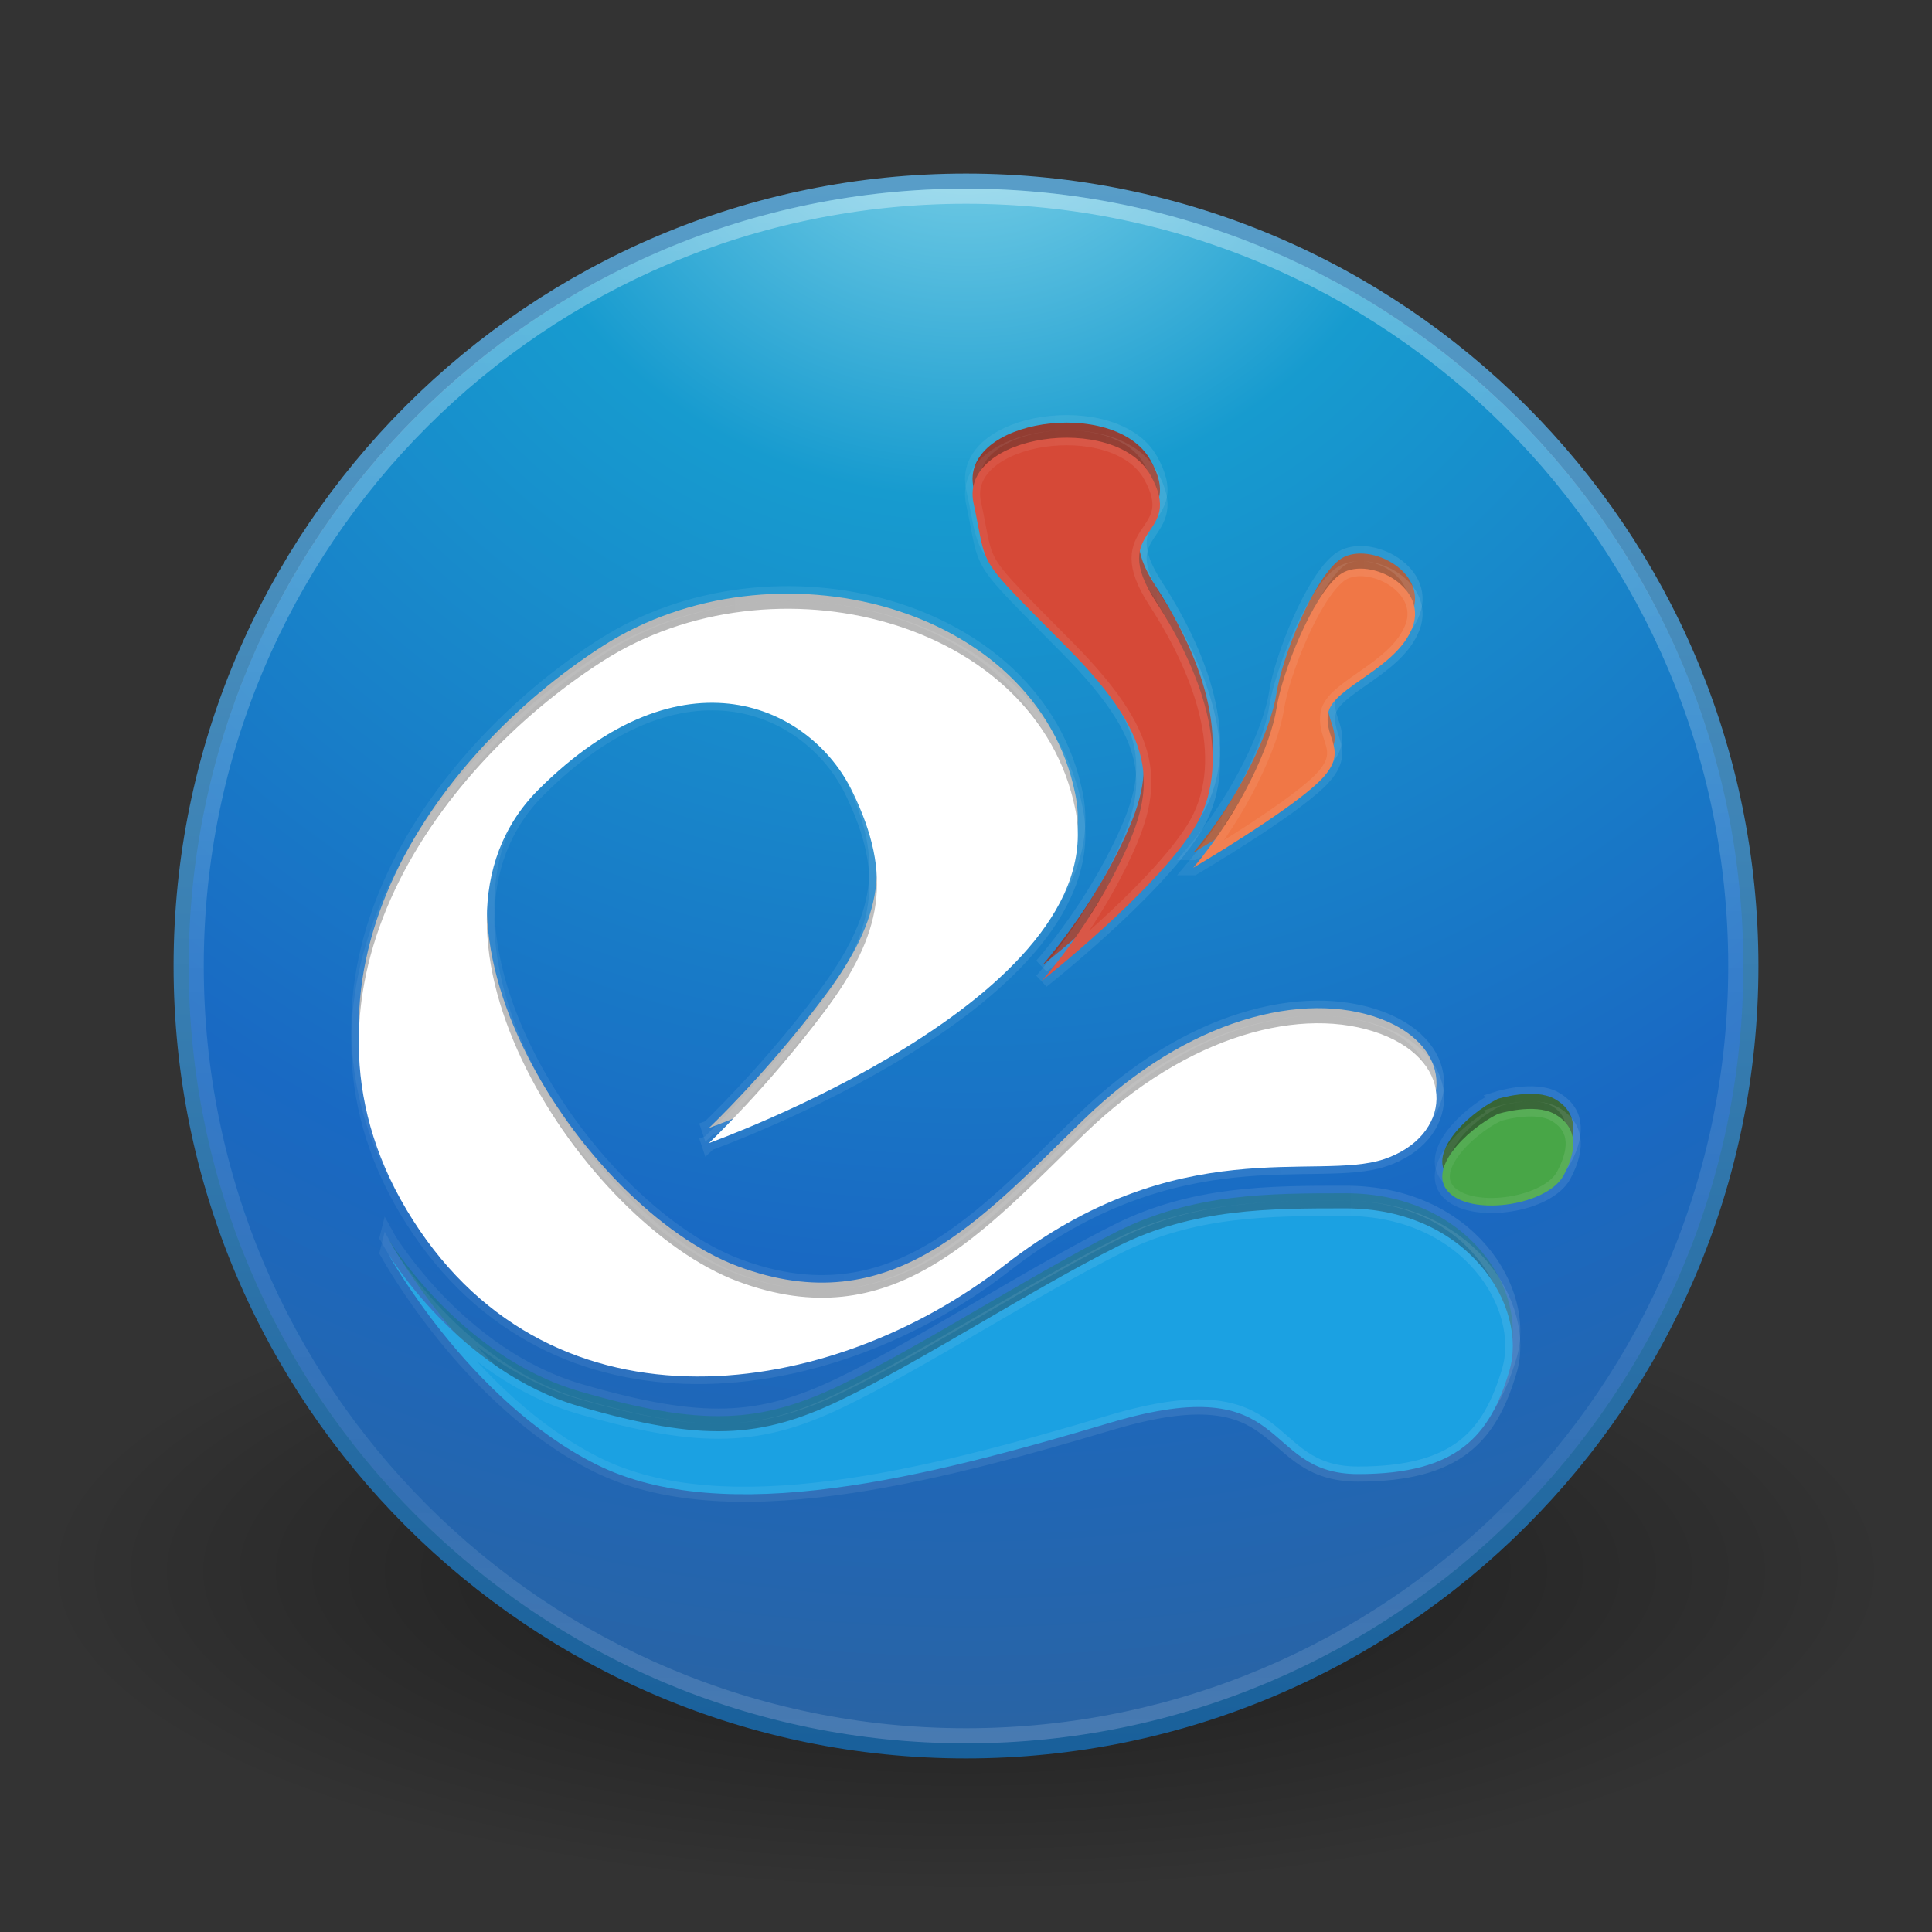 <svg width="128" xmlns="http://www.w3.org/2000/svg" viewBox="0 0 128 128" height="128" xmlns:xlink="http://www.w3.org/1999/xlink">
<rect x="0" y="0" width="128" height="128" fill="#333333" stroke="none"/>
<defs>
<linearGradient gradientTransform="translate(-0 63)" xlink:href="#linearGradient4526-2" id="linearGradient3183" x1="23.27" gradientUnits="userSpaceOnUse" x2="95.672"/>
<linearGradient id="linearGradient4526-2">
<stop offset="0" stop-color="#fff" stop-opacity=".3"/>
<stop offset="1" stop-color="#fff" stop-opacity=".5"/>
</linearGradient>
<linearGradient id="linearGradient3707-319-631-407-324-3-8">
<stop offset="0" stop-color="#185f9a"/>
<stop offset="1" stop-color="#599ec9"/>
</linearGradient>
<linearGradient gradientTransform="translate(-0 63)" xlink:href="#linearGradient4526-2" id="linearGradient3171" x1="78.559" gradientUnits="userSpaceOnUse" x2="94.25"/>
<linearGradient gradientTransform="translate(-0 63)" xlink:href="#linearGradient4526-2" id="linearGradient3177" x1="63.934" gradientUnits="userSpaceOnUse" x2="80.844"/>
<linearGradient gradientTransform="translate(-0 63)" xlink:href="#linearGradient4526-2" id="linearGradient3180" x1="25.16" gradientUnits="userSpaceOnUse" x2="100.726"/>
<linearGradient gradientTransform="translate(-0 63)" xlink:href="#linearGradient4526-2" id="linearGradient3174" x1="95.054" gradientUnits="userSpaceOnUse" x2="104.73"/>
<linearGradient id="linearGradient4011">
<stop offset="0" stop-color="#fff" stop-opacity=".7"/>
<stop offset=".508" stop-color="#fff" stop-opacity=".25"/>
<stop offset=".835" stop-color="#fff" stop-opacity=".15"/>
<stop offset="1" stop-color="#fff" stop-opacity=".3"/>
</linearGradient>
<linearGradient id="linearGradient4526">
<stop offset="0" stop-color="#fff" stop-opacity=".3"/>
<stop offset="1" stop-color="#fff" stop-opacity=".5"/>
</linearGradient>
<linearGradient xlink:href="#linearGradient4526" id="linearGradient3730" x1="78.559" gradientUnits="userSpaceOnUse" x2="94.25"/>
<linearGradient gradientTransform="matrix(2.667 0 0 2.667 -.006 -64.006)" xlink:href="#linearGradient3707-319-631-407-324-3-8" id="linearGradient3729" y1="44" y2="3.899" gradientUnits="userSpaceOnUse" x2="0"/>
<linearGradient gradientTransform="matrix(2.757 0 0 2.757 -133.752 -69.904)" xlink:href="#linearGradient4011" id="linearGradient3724" y1="6.238" y2="44.341" gradientUnits="userSpaceOnUse" x2="0"/>
<linearGradient xlink:href="#linearGradient4526" id="linearGradient3736" x1="63.934" gradientUnits="userSpaceOnUse" x2="80.844"/>
<linearGradient xlink:href="#linearGradient4526" id="linearGradient3742" x1="23.27" gradientUnits="userSpaceOnUse" x2="95.672"/>
<linearGradient xlink:href="#linearGradient4526" id="linearGradient3733" x1="95.054" gradientUnits="userSpaceOnUse" x2="104.73"/>
<linearGradient xlink:href="#linearGradient4526" id="linearGradient3739" x1="25.16" gradientUnits="userSpaceOnUse" x2="100.726"/>
<radialGradient cx="62.625" cy="4.625" gradientTransform="matrix(5.775 0 0 2.009 -297.663 30.796)" id="radialGradient4760" r="10.625" gradientUnits="userSpaceOnUse">
<stop offset="0"/>
<stop offset="1" stop-opacity="0"/>
</radialGradient>
<radialGradient cx="5.763" cy="8.45" gradientTransform="matrix(0 5.773 -6.107 0 115.604 -94.52)" id="radialGradient3727" r="20" gradientUnits="userSpaceOnUse">
<stop offset="0" stop-color="#90dbec"/>
<stop offset=".262" stop-color="#179bcf"/>
<stop offset=".705" stop-color="#1969c3"/>
<stop offset="1" stop-color="#2b63a1"/>
</radialGradient>
</defs>
<g transform="translate(0 64)">
<path opacity=".5" fill="url(#radialGradient4760)" fill-rule="evenodd" d="m125.36,40.086c0,11.786-27.472,21.341-61.36,21.341-33.888,0-61.36-9.555-61.36-21.341 0-11.786 27.472-21.341 61.36-21.341 33.888,0 61.36,9.555 61.36,21.341z"/>
</g>
<g stroke-linejoin="round" stroke-linecap="round" color="#000" transform="translate(0 64)">
<path fill="url(#radialGradient3727)" stroke="url(#linearGradient3729)" d="m64-52c-28.692,0-52,23.308-52,52 0,28.692 23.308,52 52,52 28.692,0 52-23.308 52-52 0-28.692-23.308-52-52-52z"/>
<path opacity=".5" fill="none" stroke="url(#linearGradient3724)" d="m115-.002c0,28.167-22.835,51.002-50.999,51.002-28.167,0-51.001-22.835-51.001-51.002 0-28.166 22.834-50.998 51.001-50.998 28.164,0 50.999,22.832 50.999,50.998z"/>
</g>
<g stroke-opacity=".196">
<path fill="#b2b2b2" stroke="url(#linearGradient3183)" d="m46.958,74.736c0,0 26.836-9.581 24.28-22.141-2.556-12.56-20.02-17.031-31.308-9.793-11.288,7.239-21.937,22.354-12.566,37.044 9.371,14.689 27.688,11.922 39.188,2.98 11.501-8.941 20.659-5.536 25.132-7.025 4.473-1.491 4.899-6.387-.213-8.303-5.112-1.916-12.779,0-19.594,6.6-6.815,6.6-12.779,13.625-23.002,9.793-10.223-3.832-22.789-22.992-13.205-32.572 9.584-9.581 18.04-5.532 20.787,.093 2.747,5.625 2.002,9.488-1.831,14.598-3.834,5.109-7.667,8.729-7.667,8.729z"/>
<path fill="#126b96" stroke="url(#linearGradient3180)" d="m25.66,81.974c0,0 4.686,7.877 12.779,10.218 8.093,2.342 11.927,2.129 17.252-.429 5.324-2.555 12.703-7.363 18.367-10.194 5.029-2.513 10.057-2.513 15.086-2.513 8.163,0 12.125,6.533 10.847,10.791-1.278,4.258-3.408,6.813-10.01,6.813-6.602,0-4.26-7.025-16.399-3.407-12.14,3.619-25.558,7.025-34.077,2.768-8.519-4.258-13.844-14.051-13.844-14.051z"/>
<path fill="#8a2f23" stroke="url(#linearGradient3177)" d="m69.029,63.977c0,0 2.836-3.156 5.029-7.54 2.514-5.027 2.943-8.162-3.327-14.503-6.27-6.342-5.242-5.034-6.23-9.598-.988-4.563 9.349-6.063 11.719-1.858 2.37,4.205-2.927,3.315 .352,8.366 3.279,5.051 5.17,10.855 2.514,15.08-2.656,4.225-10.057,10.053-10.057,10.053z"/>
<path fill="#275926" stroke="url(#linearGradient3174)" d="m99.229,72.803c-2.108,1.054-4.819,3.763-3.163,5.268 1.657,1.506 6.476,.753 7.53-1.204 1.054-1.957 .753-3.312-.603-4.065-1.355-.753-3.765,0-3.765,0z"/>
<path fill="#a35130" stroke="url(#linearGradient3171)" d="m79.059,56.489c3.174-3.753 5.157-8.218 5.516-10.571 .359-2.353 2.387-7.438 4.138-8.808 1.751-1.37 5.921,.662 4.871,3.44-1.05,2.777-5.278,3.962-5.59,5.697-.313,1.734 1.498,2.492-.595,4.532-2.094,2.04-8.339,5.71-8.339,5.71z"/>
<g transform="translate(0 64)">
<path fill="#fff" stroke="url(#linearGradient3742)" d="m46.958,11.736c0,0 26.836-9.581 24.28-22.141-2.556-12.56-20.02-17.031-31.308-9.793-11.288,7.239-21.937,22.354-12.566,37.044 9.371,14.689 27.688,11.922 39.188,2.98 11.501-8.941 20.659-5.536 25.132-7.025 4.473-1.491 4.899-6.387-.213-8.303-5.112-1.916-12.779,0-19.594,6.6-6.815,6.6-12.779,13.625-23.002,9.793-10.223-3.832-22.789-22.992-13.205-32.572 9.584-9.581 18.04-5.532 20.787,.093 2.747,5.625 2.002,9.488-1.831,14.598-3.834,5.109-7.667,8.729-7.667,8.729z"/>
<path fill="#1ba1e2" stroke="url(#linearGradient3739)" d="m25.66,18.974c0,0 4.686,7.877 12.779,10.218 8.093,2.342 11.927,2.129 17.252-.429 5.324-2.555 12.703-7.363 18.367-10.194 5.029-2.513 10.057-2.513 15.086-2.513 8.163,0 12.125,6.533 10.847,10.791-1.278,4.258-3.408,6.813-10.01,6.813-6.602,0-4.26-7.025-16.399-3.407-12.14,3.619-25.558,7.025-34.077,2.768-8.519-4.258-13.844-14.051-13.844-14.051z"/>
<path fill="#d64937" stroke="url(#linearGradient3736)" d="m69.029,.976c0,0 2.836-3.156 5.029-7.54 2.514-5.027 2.943-8.162-3.327-14.503-6.27-6.342-5.242-5.034-6.23-9.598-.988-4.563 9.349-6.063 11.719-1.858 2.37,4.205-2.927,3.315 .352,8.366 3.279,5.051 5.17,10.855 2.514,15.08-2.656,4.225-10.057,10.053-10.057,10.053z"/>
<path fill="#48a647" stroke="url(#linearGradient3733)" d="m99.229,9.803c-2.108,1.054-4.819,3.763-3.163,5.268 1.657,1.506 6.476,.753 7.53-1.204 1.054-1.957 .753-3.312-.603-4.065-1.355-.753-3.765,0-3.765,0z"/>
<path fill="#f07746" stroke="url(#linearGradient3730)" d="m79.059-6.511c3.174-3.753 5.157-8.218 5.516-10.571 .359-2.353 2.387-7.438 4.138-8.808 1.751-1.37 5.921,.662 4.871,3.44-1.05,2.777-5.278,3.962-5.59,5.697-.313,1.734 1.498,2.492-.595,4.532-2.094,2.04-8.339,5.71-8.339,5.71z"/>
</g>
</g>
</svg>
